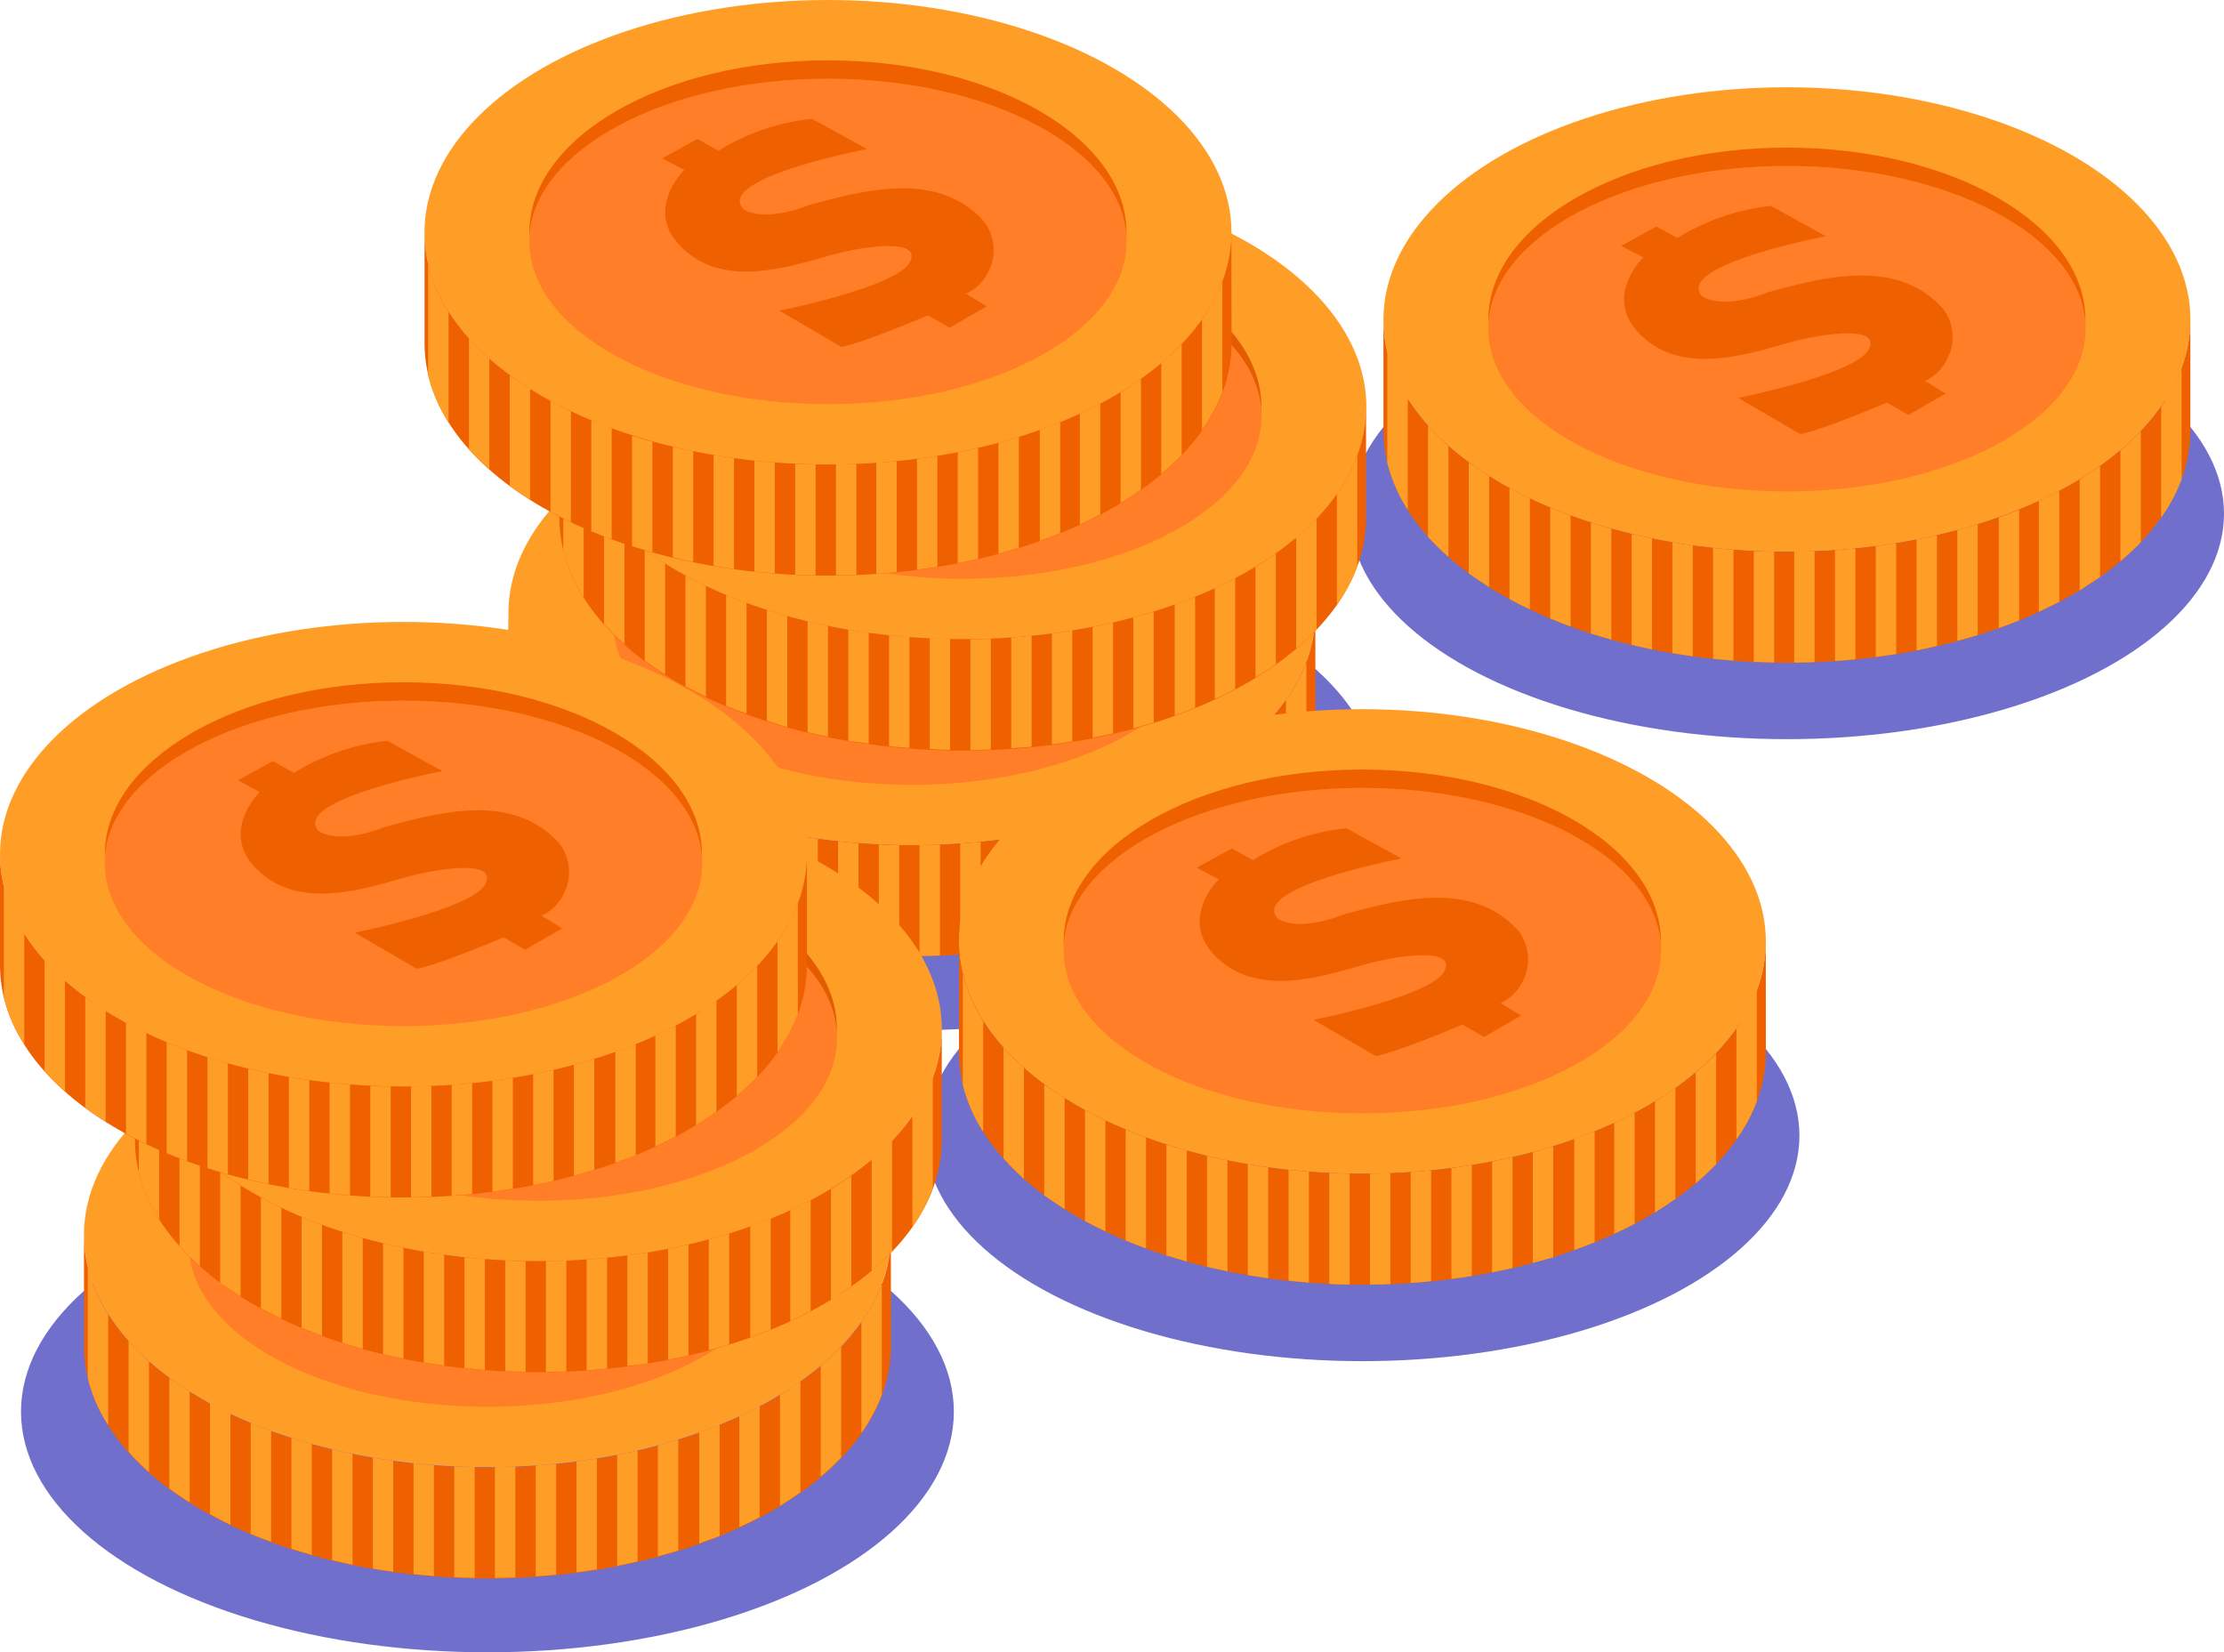 <svg xmlns="http://www.w3.org/2000/svg" viewBox="0 0 327.24 243.12"><defs><style>.cls-1{fill:#7070cc;}.cls-2{fill:#ff9e26;}.cls-3{fill:#f3aa66;}.cls-4{fill:#ef6100;}.cls-5{fill:#ff7e27;}.cls-6{fill:#dd905b;}.cls-7{fill:#e55c00;}</style></defs><title>Asset 3</title><g id="Layer_2" data-name="Layer 2"><g id="INVESTMENT_PROTECTION" data-name="INVESTMENT PROTECTION"><g id="Coin"><ellipse class="cls-1" cx="262.93" cy="75.58" rx="64.31" ry="33.18"/><ellipse class="cls-1" cx="134.18" cy="116.19" rx="68.63" ry="35.41"/><ellipse class="cls-2" cx="262.93" cy="47.02" rx="59.37" ry="34.18"/><path class="cls-3" d="M203.57,46.76h0v.17C203.56,46.88,203.57,46.82,203.57,46.76Z"/><path class="cls-3" d="M322.29,46.75v-.21h0C322.28,46.61,322.29,46.68,322.29,46.75Z"/><path class="cls-4" d="M322.29,47.26c-.24,18.76-26.72,33.93-59.36,33.93s-59.3-15.26-59.37-34.1V63.35c0,18.88,26.58,34.18,59.37,34.18s59.36-15.3,59.36-34.18Z"/><ellipse class="cls-5" cx="262.93" cy="48.37" rx="43.94" ry="23.94"/><path class="cls-4" d="M286.28,57.92l-5.45,3.14-3.17-1.82s-9.77,4.15-12.78,4.63l-9.13-5.32s17.47-3.49,19.25-7.19-7.49-2-9.93-1.41c-5.93,1.37-17.28,6.24-24.06-1.08-5-5.4.78-11,.78-11l-3.25-1.69,5.17-2.85L246.83,35a32.71,32.71,0,0,1,13.74-4.7l8.11,4.46s-22.3,4.25-18.25,8.8c0,0,2.59,2.22,9.86-.61,6.87-1.77,18.65-5.48,25.66,2.55a6.87,6.87,0,0,1,.61,7.22,6.61,6.61,0,0,1-3.31,3.32Z"/><path class="cls-4" d="M262.93,24.43c23.86,0,43.28,10.36,43.92,23.28,0-.23,0-.46,0-.69,0-14-19.68-25.3-43.94-25.3S219,33.05,219,47c0,.23,0,.46,0,.69C219.65,34.79,239.06,24.43,262.93,24.43Z"/><path class="cls-2" d="M207.13,75V58.71a23.49,23.49,0,0,1-3-6.91V68.11A23.6,23.6,0,0,0,207.13,75Z"/><path class="cls-2" d="M213.12,81.93V65.62a37.88,37.88,0,0,1-3-3V79A37.88,37.88,0,0,0,213.12,81.93Z"/><path class="cls-2" d="M219.11,86.38V70.07c-1-.65-2-1.33-3-2V84.35C217.08,85.05,218.07,85.73,219.11,86.38Z"/><path class="cls-2" d="M225.11,89.67V73.36c-1-.49-2-1-3-1.53V88.14C223.08,88.67,224.08,89.18,225.11,89.67Z"/><path class="cls-2" d="M231.1,92.18V75.87c-1-.38-2-.77-3-1.17V91C229.08,91.41,230.08,91.8,231.1,92.18Z"/><path class="cls-2" d="M237.09,94.1V77.79c-1-.28-2-.58-3-.89V93.21C235.08,93.52,236.07,93.82,237.09,94.1Z"/><path class="cls-2" d="M243.08,95.54V79.23c-1-.2-2-.42-3-.66V94.88C241.07,95.12,242.07,95.34,243.08,95.54Z"/><path class="cls-2" d="M249.07,96.56V80.25c-1-.14-2-.29-3-.46V96.1C247.07,96.27,248.06,96.42,249.07,96.56Z"/><path class="cls-2" d="M255.06,97.2V80.89c-1-.07-2-.17-3-.27V96.93C253.06,97,254.06,97.13,255.06,97.2Z"/><path class="cls-2" d="M261.05,97.48V81.17c-1,0-2,0-3-.09V97.39C259.05,97.43,260.05,97.46,261.05,97.48Z"/><path class="cls-2" d="M267,97.42V81.11c-1,0-2,.06-3,.07V97.49C265.06,97.48,266.05,97.46,267,97.42Z"/><path class="cls-2" d="M273,97V80.7c-1,.09-2,.18-3,.25V97.26C271.05,97.19,272.05,97.1,273,97Z"/><path class="cls-2" d="M279,96.23V79.92c-1,.16-2,.3-3,.43V96.66C277,96.53,278,96.39,279,96.23Z"/><path class="cls-2" d="M285,95.05V78.75c-1,.22-2,.44-3,.63V95.69C283,95.5,284,95.28,285,95.05Z"/><path class="cls-2" d="M291,93.44V77.13c-1,.31-2,.59-3,.86V94.3C289,94,290,93.75,291,93.44Z"/><path class="cls-2" d="M297.1,91.27V75c-1,.4-2,.78-3,1.14V92.41C295.13,92.05,296.13,91.67,297.1,91.27Z"/><path class="cls-2" d="M303,88.54V72.23c-1,.51-2,1-3,1.48V90C301,89.54,302,89.05,303,88.54Z"/><path class="cls-2" d="M309,84.89V68.58c-1,.67-2,1.33-3,2v16.3C307,86.21,308,85.56,309,84.89Z"/><path class="cls-2" d="M315,79.78V63.47a40.25,40.25,0,0,1-3,2.8V82.58A40.25,40.25,0,0,0,315,79.78Z"/><path class="cls-2" d="M321,70.54V54.23a24.47,24.47,0,0,1-3,5.6V76.14A24.68,24.68,0,0,0,321,70.54Z"/><ellipse class="cls-2" cx="134.18" cy="90.19" rx="59.37" ry="34.18"/><path class="cls-3" d="M74.82,89.93h0v0Z"/><path class="cls-3" d="M193.54,89.92v-.21h0Z"/><path class="cls-4" d="M193.54,90.44c-.23,18.76-26.71,33.92-59.36,33.92S74.89,109.1,74.82,90.26v16.27c0,18.87,26.58,34.17,59.36,34.17s59.37-15.3,59.37-34.17C193.55,100.6,193.55,92.82,193.54,90.44Z"/><ellipse class="cls-5" cx="134.18" cy="91.54" rx="43.94" ry="23.94"/><path class="cls-6" d="M157.54,101.09l-5.45,3.14-3.18-1.82s-9.76,4.15-12.78,4.63L127,101.72s17.46-3.49,19.25-7.19-7.49-2-9.93-1.41c-5.94,1.37-17.28,6.24-24.06-1.08-5-5.4.78-11,.78-11l-3.25-1.69L115,76.46l3.12,1.72a32.55,32.55,0,0,1,13.74-4.69l8.1,4.45s-22.29,4.25-18.24,8.8c0,0,2.59,2.22,9.86-.61,6.87-1.77,18.64-5.48,25.66,2.55a6.9,6.9,0,0,1,.61,7.22,6.62,6.62,0,0,1-3.31,3.32Z"/><path class="cls-6" d="M134.18,67.6c23.87,0,43.29,10.36,43.93,23.28,0-.23,0-.46,0-.69,0-14-19.67-25.3-43.94-25.3S90.25,76.22,90.25,90.19c0,.23,0,.46,0,.69C90.9,78,110.32,67.6,134.18,67.6Z"/><path class="cls-2" d="M78.39,118.19v-16.3a23,23,0,0,1-3-6.92v16.31A23.08,23.08,0,0,0,78.39,118.19Z"/><path class="cls-2" d="M84.38,125.1V108.79a36.39,36.39,0,0,1-3-3v16.31A36.39,36.39,0,0,0,84.38,125.1Z"/><path class="cls-2" d="M90.37,129.56V113.25c-1-.66-2-1.34-3-2v16.31C88.33,128.22,89.33,128.9,90.37,129.56Z"/><path class="cls-2" d="M96.36,132.84V116.53c-1-.49-2-1-3-1.53v16.31C94.34,131.84,95.34,132.35,96.36,132.84Z"/><path class="cls-2" d="M102.35,135.35V119c-1-.38-2-.77-3-1.17v16.31C100.34,134.58,101.34,135,102.35,135.35Z"/><path class="cls-2" d="M108.34,137.27V121c-1-.28-2-.58-3-.89v16.31C106.34,136.69,107.33,137,108.34,137.27Z"/><path class="cls-2" d="M114.34,138.71V122.4c-1-.2-2-.42-3-.66v16.31C112.33,138.29,113.33,138.51,114.34,138.71Z"/><path class="cls-2" d="M120.33,139.73V123.42c-1-.13-2-.29-3-.46v16.31C118.32,139.44,119.32,139.59,120.33,139.73Z"/><path class="cls-2" d="M126.32,140.37V124.06c-1-.07-2-.16-3-.27V140.1C124.32,140.21,125.31,140.3,126.32,140.37Z"/><path class="cls-2" d="M132.31,140.65V124.34c-1,0-2,0-3-.09v16.31C130.31,140.6,131.31,140.64,132.31,140.65Z"/><path class="cls-2" d="M138.3,140.59V124.28c-1,0-2,.06-3,.07v16.31C136.31,140.65,137.31,140.63,138.3,140.59Z"/><path class="cls-2" d="M144.29,140.18V123.87c-1,.09-2,.18-3,.25v16.31C142.31,140.36,143.3,140.27,144.29,140.18Z"/><path class="cls-2" d="M150.28,139.4V123.09c-1,.16-2,.3-3,.43v16.31C148.3,139.7,149.3,139.56,150.28,139.4Z"/><path class="cls-2" d="M156.27,138.23V121.92c-1,.22-2,.44-3,.63v16.31C154.29,138.67,155.29,138.45,156.27,138.23Z"/><path class="cls-2" d="M162.26,136.61V120.3c-1,.31-2,.59-3,.87v16.31C160.29,137.2,161.28,136.92,162.26,136.61Z"/><path class="cls-2" d="M168.36,134.44V118.13c-1,.39-2,.77-3,1.13v16.32C166.38,135.22,167.38,134.84,168.36,134.44Z"/><path class="cls-2" d="M174.25,131.71v-16.3c-1,.51-2,1-3,1.47v16.31C172.28,132.71,173.28,132.22,174.25,131.71Z"/><path class="cls-2" d="M180.24,128.06V111.75c-1,.68-2,1.33-3,2V130C178.29,129.39,179.28,128.73,180.24,128.06Z"/><path class="cls-2" d="M186.23,123V106.64a40.25,40.25,0,0,1-3,2.8v16.31A40.25,40.25,0,0,0,186.23,123Z"/><path class="cls-2" d="M192.22,113.71V97.4a24.66,24.66,0,0,1-3,5.6v16.31A25.08,25.08,0,0,0,192.22,113.71Z"/><ellipse class="cls-2" cx="141.68" cy="59.87" rx="59.37" ry="34.18"/><path class="cls-3" d="M82.32,59.62h0v0Z"/><path class="cls-3" d="M201,59.61v-.22h0A1.62,1.62,0,0,1,201,59.61Z"/><path class="cls-4" d="M201,60.12c-.23,18.76-26.72,33.93-59.36,33.93S82.39,78.79,82.32,60c0,1.78,0,10.61,0,16.26,0,18.88,26.58,34.18,59.37,34.18S201,95.09,201,76.21Z"/><ellipse class="cls-5" cx="141.68" cy="61.22" rx="43.94" ry="23.94"/><path class="cls-6" d="M165,70.78l-5.45,3.14-3.17-1.82s-9.77,4.14-12.78,4.62l-9.12-5.31s17.46-3.49,19.24-7.2-7.48-2-9.93-1.4c-5.93,1.36-17.28,6.24-24.06-1.09-5-5.39.78-11,.78-11L117.29,49l5.17-2.85,3.12,1.72a32.72,32.72,0,0,1,13.75-4.7l8.1,4.46s-22.3,4.24-18.24,8.8c0,0,2.58,2.21,9.86-.61,6.86-1.78,18.64-5.49,25.65,2.54a6.89,6.89,0,0,1,.61,7.23A6.61,6.61,0,0,1,162,68.91Z"/><path class="cls-7" d="M141.68,37.28c23.86,0,43.28,10.37,43.92,23.29,0-.23,0-.47,0-.7,0-14-19.67-25.29-43.94-25.29S97.74,45.9,97.74,59.87c0,.23,0,.47,0,.7C98.4,47.65,117.82,37.28,141.68,37.28Z"/><path class="cls-2" d="M85.88,87.88V71.57a23.2,23.2,0,0,1-3-6.91V81A23.25,23.25,0,0,0,85.88,87.88Z"/><path class="cls-2" d="M91.88,94.79V78.48a38.06,38.06,0,0,1-3-3V91.83A38.06,38.06,0,0,0,91.88,94.79Z"/><path class="cls-2" d="M97.87,99.24V82.93c-1-.65-2-1.33-3-2V97.21C95.83,97.91,96.83,98.59,97.87,99.24Z"/><path class="cls-2" d="M103.86,102.52V86.22c-1-.49-2-1-3-1.53V101C101.84,101.53,102.83,102,103.86,102.52Z"/><path class="cls-2" d="M109.85,105V88.72c-1-.37-2-.76-3-1.17v16.31C107.84,104.27,108.83,104.66,109.85,105Z"/><path class="cls-2" d="M115.84,107V90.65c-1-.28-2-.58-3-.9v16.31C113.83,106.38,114.83,106.68,115.84,107Z"/><path class="cls-2" d="M121.83,108.4V92.09c-1-.21-2-.43-3-.66v16.31C119.83,108,120.82,108.19,121.83,108.4Z"/><path class="cls-2" d="M127.82,109.42V93.11c-1-.14-2-.29-3-.46V109C125.82,109.13,126.82,109.28,127.82,109.42Z"/><path class="cls-2" d="M133.81,110.06V93.75c-1-.08-2-.17-3-.27v16.31C131.81,109.89,132.81,110,133.81,110.06Z"/><path class="cls-2" d="M139.8,110.34V94c-1,0-2,0-3-.1v16.31C137.8,110.29,138.8,110.32,139.8,110.34Z"/><path class="cls-2" d="M145.79,110.28V94c-1,0-2,.06-3,.07v16.31C143.81,110.34,144.8,110.31,145.79,110.28Z"/><path class="cls-2" d="M151.79,109.86V93.55c-1,.1-2,.18-3,.25v16.31C149.8,110,150.8,110,151.79,109.86Z"/><path class="cls-2" d="M157.78,109.09V92.78c-1,.16-2,.3-3,.43v16.31C155.79,109.39,156.79,109.25,157.78,109.09Z"/><path class="cls-2" d="M163.77,107.91V91.6c-1,.23-2,.44-3,.64v16.31C161.79,108.35,162.78,108.14,163.77,107.91Z"/><path class="cls-2" d="M169.76,106.3V90c-1,.3-2,.59-3,.86v16.31C167.78,106.89,168.78,106.6,169.76,106.3Z"/><path class="cls-2" d="M175.85,104.13V87.81c-1,.4-2,.77-3,1.13v16.33C173.88,104.9,174.88,104.53,175.85,104.13Z"/><path class="cls-2" d="M181.74,101.4V85.09c-1,.51-2,1-3,1.47v16.31C179.78,102.4,180.77,101.91,181.74,101.4Z"/><path class="cls-2" d="M187.73,97.75V81.44c-.95.67-1.95,1.33-3,2V99.7C185.78,99.07,186.78,98.42,187.73,97.75Z"/><path class="cls-2" d="M193.72,92.63V76.32a34.88,34.88,0,0,1-3,2.8V95.43A34.88,34.88,0,0,0,193.72,92.63Z"/><path class="cls-2" d="M199.71,83.4V67.09a25,25,0,0,1-3,5.6V89A25,25,0,0,0,199.71,83.4Z"/><ellipse class="cls-2" cx="121.83" cy="34.18" rx="59.37" ry="34.18"/><path class="cls-3" d="M62.47,33.92h0v0Z"/><path class="cls-3" d="M181.19,33.91V33.7h0Z"/><path class="cls-4" d="M181.19,34.43c-.23,18.76-26.72,33.92-59.36,33.92S62.54,53.09,62.47,34.25c0,1.78,0,10.61,0,16.27,0,18.87,26.58,34.17,59.37,34.17s59.37-15.3,59.37-34.17C181.2,44.59,181.19,36.81,181.19,34.43Z"/><ellipse class="cls-5" cx="121.83" cy="35.53" rx="43.94" ry="23.94"/><path class="cls-4" d="M145.18,45.08l-5.45,3.14-3.17-1.82s-9.77,4.15-12.78,4.63l-9.12-5.32s17.46-3.49,19.24-7.19-7.48-2-9.93-1.41C118,38.48,106.69,43.35,99.91,36c-5-5.4.78-11,.78-11L97.44,23.3l5.17-2.85,3.12,1.72a32.63,32.63,0,0,1,13.75-4.69l8.1,4.45s-22.29,4.25-18.24,8.8c0,0,2.58,2.22,9.86-.61,6.86-1.77,18.64-5.48,25.65,2.55a6.87,6.87,0,0,1,.61,7.22,6.59,6.59,0,0,1-3.3,3.32Z"/><path class="cls-4" d="M121.83,11.59c23.86,0,43.28,10.36,43.92,23.28,0-.23,0-.46,0-.69,0-14-19.67-25.3-43.94-25.3S77.89,20.21,77.89,34.18c0,.23,0,.46,0,.69C78.55,22,98,11.59,121.83,11.59Z"/><path class="cls-2" d="M66,62.18V45.88a23,23,0,0,1-3-6.92V55.27A23.08,23.08,0,0,0,66,62.18Z"/><path class="cls-2" d="M72,69.09V52.78a36.39,36.39,0,0,1-3-3V66.13A36.39,36.39,0,0,0,72,69.09Z"/><path class="cls-2" d="M78,73.55V57.24c-1-.66-2-1.34-3-2V71.51C76,72.21,77,72.89,78,73.55Z"/><path class="cls-2" d="M84,76.83V60.52c-1-.49-2-1-3-1.53V75.3C82,75.83,83,76.34,84,76.83Z"/><path class="cls-2" d="M90,79.34V63c-1-.38-2-.77-3-1.17V78.17C88,78.57,89,79,90,79.34Z"/><path class="cls-2" d="M96,81.26V65c-1-.28-2-.58-3-.89V80.37C94,80.68,95,81,96,81.26Z"/><path class="cls-2" d="M102,82.7V66.39c-1-.2-2-.42-3-.66V82C100,82.28,101,82.5,102,82.7Z"/><path class="cls-2" d="M108,83.72V67.41c-1-.13-2-.29-3-.46V83.26C106,83.43,107,83.58,108,83.72Z"/><path class="cls-2" d="M114,84.36V68.05c-1-.07-2-.16-3-.27V84.09C112,84.2,113,84.29,114,84.36Z"/><path class="cls-2" d="M120,84.64V68.33c-1,0-2,0-3-.09V84.55C118,84.59,119,84.63,120,84.64Z"/><path class="cls-2" d="M126,84.58V68.27c-1,0-2,.06-3,.07V84.65C124,84.64,125,84.62,126,84.58Z"/><path class="cls-2" d="M131.94,84.17V67.86c-1,.09-2,.18-3,.25V84.42C130,84.35,131,84.26,131.94,84.17Z"/><path class="cls-2" d="M137.93,83.39V67.08c-1,.16-2,.3-3,.43V83.82C136,83.69,136.94,83.55,137.93,83.39Z"/><path class="cls-2" d="M143.92,82.22V65.91c-1,.22-2,.44-3,.63V82.85C141.94,82.66,142.94,82.44,143.92,82.22Z"/><path class="cls-2" d="M149.91,80.6V64.29c-1,.31-2,.59-3,.87V81.47C147.93,81.19,148.93,80.91,149.91,80.6Z"/><path class="cls-2" d="M156,78.43V62.12c-1,.39-2,.77-3,1.13V79.57C154,79.21,155,78.83,156,78.43Z"/><path class="cls-2" d="M161.89,75.7V59.4c-1,.51-2,1-3,1.47V77.18C159.93,76.7,160.92,76.21,161.89,75.7Z"/><path class="cls-2" d="M167.88,72.05V55.74c-.95.68-1.95,1.33-3,2V74C165.93,73.38,166.93,72.72,167.88,72.05Z"/><path class="cls-2" d="M173.87,66.94V50.63a40.07,40.07,0,0,1-3,2.8V69.74A40.07,40.07,0,0,0,173.87,66.94Z"/><path class="cls-2" d="M179.86,57.7V41.39a24.61,24.61,0,0,1-3,5.6V63.3A25,25,0,0,0,179.86,57.7Z"/><ellipse class="cls-1" cx="200.46" cy="167.1" rx="64.31" ry="33.18"/><ellipse class="cls-1" cx="71.72" cy="207.71" rx="68.63" ry="35.41"/><ellipse class="cls-2" cx="200.46" cy="138.53" rx="59.37" ry="34.18"/><path class="cls-3" d="M141.1,138.28h0v0Z"/><path class="cls-3" d="M259.82,138.27v-.22h0Z"/><path class="cls-4" d="M259.82,138.78c-.23,18.76-26.72,33.92-59.36,33.92s-59.29-15.26-59.36-34.1v16.27c0,18.87,26.58,34.17,59.36,34.17s59.37-15.3,59.37-34.17C259.83,148.94,259.82,141.16,259.82,138.78Z"/><ellipse class="cls-5" cx="200.46" cy="139.88" rx="43.94" ry="23.94"/><path class="cls-4" d="M223.82,149.43l-5.45,3.15-3.18-1.82s-9.76,4.14-12.78,4.62l-9.12-5.32s17.46-3.49,19.24-7.19-7.48-2-9.92-1.41c-5.94,1.37-17.29,6.25-24.06-1.08-5-5.39.78-11,.78-11l-3.25-1.7,5.17-2.84,3.12,1.71a32.55,32.55,0,0,1,13.74-4.69l8.1,4.46s-22.29,4.24-18.24,8.79c0,0,2.59,2.22,9.86-.6,6.87-1.78,18.64-5.49,25.66,2.54a6.93,6.93,0,0,1,.61,7.23,6.64,6.64,0,0,1-3.31,3.31Z"/><path class="cls-4" d="M200.46,115.94c23.87,0,43.28,10.36,43.92,23.28,0-.23,0-.46,0-.69,0-14-19.67-25.3-43.94-25.3s-43.94,11.33-43.94,25.3c0,.23,0,.46,0,.69C157.18,126.3,176.6,115.94,200.46,115.94Z"/><path class="cls-2" d="M144.67,166.53v-16.3a23.08,23.08,0,0,1-3-6.91v16.3A23,23,0,0,0,144.67,166.53Z"/><path class="cls-2" d="M150.66,173.44V157.13a34.87,34.87,0,0,1-3-3v16.31A34.87,34.87,0,0,0,150.66,173.44Z"/><path class="cls-2" d="M156.65,177.9V161.59c-1-.66-2-1.33-3-2v16.3C154.61,176.56,155.61,177.24,156.65,177.9Z"/><path class="cls-2" d="M162.64,181.18V164.87c-1-.49-2-1-3-1.52v16.31C160.62,180.18,161.62,180.69,162.64,181.18Z"/><path class="cls-2" d="M168.63,183.69V167.38c-1-.37-2-.76-3-1.17v16.31C166.62,182.93,167.61,183.32,168.63,183.69Z"/><path class="cls-2" d="M174.62,185.61V169.3c-1-.28-2-.58-3-.89v16.31C172.61,185,173.61,185.33,174.62,185.61Z"/><path class="cls-2" d="M180.61,187.05V170.74c-1-.2-2-.42-3-.66v16.31C178.61,186.63,179.61,186.85,180.61,187.05Z"/><path class="cls-2" d="M186.6,188.08V171.77c-1-.14-2-.3-3-.46v16.31C184.6,187.78,185.6,187.94,186.6,188.08Z"/><path class="cls-2" d="M192.6,188.72V172.41c-1-.08-2-.17-3-.28v16.31C190.6,188.55,191.59,188.64,192.6,188.72Z"/><path class="cls-2" d="M198.59,189V172.69c-1,0-2-.05-3-.1V188.9C196.59,189,197.58,189,198.59,189Z"/><path class="cls-2" d="M204.58,188.93V172.62c-1,0-2,.07-3,.08V189C202.59,189,203.59,189,204.58,188.93Z"/><path class="cls-2" d="M210.57,188.52V172.21c-1,.1-2,.18-3,.25v16.31C208.59,188.7,209.58,188.62,210.57,188.52Z"/><path class="cls-2" d="M216.56,187.74V171.43c-1,.16-2,.31-3,.44v16.31C214.58,188.05,215.57,187.9,216.56,187.74Z"/><path class="cls-2" d="M222.55,186.57V170.26c-1,.23-2,.44-3,.64v16.31C220.57,187,221.57,186.8,222.55,186.57Z"/><path class="cls-2" d="M228.54,185V168.65c-1,.3-2,.59-3,.86v16.31C226.57,185.55,227.56,185.26,228.54,185Z"/><path class="cls-2" d="M234.64,182.79V166.47c-1,.39-2,.77-3,1.13v16.32C232.66,183.56,233.66,183.18,234.64,182.79Z"/><path class="cls-2" d="M240.52,180.06V163.75c-1,.51-2,1-3,1.47v16.31C238.56,181.06,239.56,180.57,240.52,180.06Z"/><path class="cls-2" d="M246.52,176.4V160.09c-1,.68-2,1.33-3,2v16.31C244.57,177.73,245.56,177.08,246.52,176.4Z"/><path class="cls-2" d="M252.51,171.29V155a38.25,38.25,0,0,1-3,2.8v16.31A38.25,38.25,0,0,0,252.51,171.29Z"/><path class="cls-2" d="M258.5,162.05v-16.3a24.8,24.8,0,0,1-3,5.59v16.31A24.87,24.87,0,0,0,258.5,162.05Z"/><ellipse class="cls-2" cx="71.72" cy="181.7" rx="59.37" ry="34.18"/><path class="cls-3" d="M12.36,181.45h0v0Z"/><path class="cls-3" d="M131.08,181.44v-.22h0A1.55,1.55,0,0,1,131.08,181.44Z"/><path class="cls-4" d="M131.08,182c-.23,18.76-26.72,33.93-59.36,33.93s-59.29-15.27-59.36-34.11c0,1.79,0,10.61,0,16.27,0,18.87,26.58,34.17,59.37,34.17s59.37-15.3,59.37-34.17C131.09,192.11,131.08,184.33,131.08,182Z"/><ellipse class="cls-5" cx="71.72" cy="183.05" rx="43.94" ry="23.94"/><path class="cls-6" d="M95.07,192.61l-5.45,3.14-3.17-1.82s-9.77,4.14-12.78,4.62l-9.12-5.31S82,189.74,83.79,186s-7.48-2-9.93-1.41c-5.93,1.37-17.28,6.25-24.06-1.08-5-5.39.78-11,.78-11l-3.25-1.7L52.5,168l3.12,1.71A32.63,32.63,0,0,1,69.37,165l8.1,4.46s-22.3,4.24-18.24,8.79c0,0,2.58,2.22,9.86-.6,6.86-1.78,18.64-5.49,25.65,2.54a6.89,6.89,0,0,1,.61,7.23,6.58,6.58,0,0,1-3.3,3.31Z"/><path class="cls-6" d="M71.72,159.11c23.86,0,43.28,10.37,43.92,23.28,0-.23,0-.46,0-.69,0-14-19.67-25.3-43.94-25.3s-43.94,11.33-43.94,25.3c0,.23,0,.46,0,.69C28.44,169.48,47.86,159.11,71.72,159.11Z"/><path class="cls-2" d="M15.92,209.7V193.4a23.31,23.31,0,0,1-3-6.91v16.3A23.2,23.2,0,0,0,15.92,209.7Z"/><path class="cls-2" d="M21.92,216.61V200.3a34.87,34.87,0,0,1-3-3v16.31A34.87,34.87,0,0,0,21.92,216.61Z"/><path class="cls-2" d="M27.91,221.07V204.76c-1-.66-2-1.33-3-2V219C25.87,219.73,26.87,220.41,27.91,221.07Z"/><path class="cls-2" d="M33.9,224.35V208c-1-.49-2-1-3-1.52v16.31C31.88,223.35,32.87,223.86,33.9,224.35Z"/><path class="cls-2" d="M39.89,226.86V210.55c-1-.37-2-.76-3-1.17v16.31C37.88,226.1,38.87,226.49,39.89,226.86Z"/><path class="cls-2" d="M45.88,228.79V212.48c-1-.29-2-.59-3-.9v16.31C43.87,228.2,44.87,228.5,45.88,228.79Z"/><path class="cls-2" d="M51.87,230.23V213.92c-1-.21-2-.43-3-.67v16.31C49.87,229.8,50.86,230,51.87,230.23Z"/><path class="cls-2" d="M57.86,231.25V214.94c-1-.14-2-.3-3-.46v16.31C55.86,231,56.86,231.11,57.86,231.25Z"/><path class="cls-2" d="M63.85,231.89V215.58c-1-.08-2-.17-3-.28v16.31C61.85,231.72,62.85,231.81,63.85,231.89Z"/><path class="cls-2" d="M69.84,232.17V215.86c-1,0-2-.05-3-.1v16.31C67.85,232.12,68.84,232.15,69.84,232.17Z"/><path class="cls-2" d="M75.83,232.1V215.79c-1,0-2,.07-3,.08v16.31C73.85,232.17,74.85,232.14,75.83,232.1Z"/><path class="cls-2" d="M81.83,231.69V215.38c-1,.1-2,.18-3,.25v16.31C79.84,231.87,80.84,231.79,81.83,231.69Z"/><path class="cls-2" d="M87.82,230.91V214.6c-1,.16-2,.31-3,.44v16.31C85.83,231.22,86.83,231.07,87.82,230.91Z"/><path class="cls-2" d="M93.81,229.74V213.43c-1,.23-2,.44-3,.64v16.31C91.83,230.18,92.82,230,93.81,229.74Z"/><path class="cls-2" d="M99.8,228.13V211.82c-1,.3-2,.59-3,.86V229C97.82,228.72,98.82,228.43,99.8,228.13Z"/><path class="cls-2" d="M105.89,226V209.64c-1,.39-2,.77-3,1.13v16.32C103.92,226.73,104.92,226.35,105.89,226Z"/><path class="cls-2" d="M111.78,223.23V206.92c-1,.51-2,1-3,1.47V224.7C109.82,224.23,110.81,223.74,111.78,223.23Z"/><path class="cls-2" d="M117.77,219.57V203.26c-1,.68-2,1.33-3,2v16.31C115.82,220.9,116.82,220.25,117.77,219.57Z"/><path class="cls-2" d="M123.76,214.46V198.15a36.54,36.54,0,0,1-3,2.8v16.31A36.54,36.54,0,0,0,123.76,214.46Z"/><path class="cls-2" d="M129.75,205.22v-16.3a24.76,24.76,0,0,1-3,5.59v16.31A24.61,24.61,0,0,0,129.75,205.22Z"/><ellipse class="cls-2" cx="79.21" cy="151.39" rx="59.37" ry="34.18"/><path class="cls-3" d="M19.85,151.13h0v0Z"/><path class="cls-3" d="M138.57,151.12v-.21h0Z"/><path class="cls-4" d="M138.57,151.63c-.23,18.76-26.71,33.93-59.36,33.93s-59.29-15.26-59.36-34.1v16.26c0,18.88,26.58,34.18,59.36,34.18s59.37-15.3,59.37-34.18C138.58,161.8,138.58,154,138.57,151.63Z"/><ellipse class="cls-5" cx="79.21" cy="152.74" rx="43.94" ry="23.94"/><path class="cls-6" d="M102.57,162.29l-5.45,3.14-3.18-1.82s-9.76,4.15-12.78,4.63L72,162.92s17.46-3.49,19.25-7.19-7.49-2-9.93-1.41c-5.94,1.37-17.28,6.24-24.06-1.08-5-5.4.78-11,.78-11l-3.25-1.69L60,137.66l3.12,1.72a32.55,32.55,0,0,1,13.74-4.69l8.1,4.45s-22.29,4.25-18.24,8.8c0,0,2.59,2.22,9.86-.61,6.87-1.77,18.64-5.48,25.66,2.55a6.9,6.9,0,0,1,.61,7.22,6.62,6.62,0,0,1-3.31,3.32Z"/><path class="cls-7" d="M79.21,128.8c23.87,0,43.29,10.36,43.93,23.28,0-.23,0-.46,0-.69,0-14-19.67-25.3-43.94-25.3s-43.93,11.33-43.93,25.3c0,.23,0,.46,0,.69C35.93,139.16,55.35,128.8,79.21,128.8Z"/><path class="cls-2" d="M23.42,179.39V163.08a23,23,0,0,1-3-6.91v16.31A23.08,23.08,0,0,0,23.42,179.39Z"/><path class="cls-2" d="M29.41,186.3V170a36.39,36.39,0,0,1-3-3v16.31A36.39,36.39,0,0,0,29.41,186.3Z"/><path class="cls-2" d="M35.4,190.76V174.45c-1-.66-2-1.34-3-2v16.31C33.36,189.42,34.36,190.1,35.4,190.76Z"/><path class="cls-2" d="M41.39,194V177.73c-1-.49-2-1-3-1.53v16.31C39.37,193,40.37,193.55,41.39,194Z"/><path class="cls-2" d="M47.38,196.55V180.24c-1-.38-2-.77-3-1.17v16.31C45.37,195.78,46.37,196.17,47.38,196.55Z"/><path class="cls-2" d="M53.37,198.47V182.16c-1-.28-2-.58-3-.89v16.31C51.37,197.89,52.36,198.19,53.37,198.47Z"/><path class="cls-2" d="M59.37,199.91V183.6c-1-.2-2-.42-3-.66v16.31C57.36,199.49,58.36,199.71,59.37,199.91Z"/><path class="cls-2" d="M65.36,200.93V184.62c-1-.14-2-.29-3-.46v16.31C63.35,200.64,64.35,200.79,65.36,200.93Z"/><path class="cls-2" d="M71.35,201.57V185.26c-1-.07-2-.17-3-.27V201.3C69.35,201.4,70.34,201.5,71.35,201.57Z"/><path class="cls-2" d="M77.34,201.85V185.54c-1,0-2,0-3-.09v16.31C75.34,201.8,76.34,201.83,77.34,201.85Z"/><path class="cls-2" d="M83.33,201.79V185.48c-1,0-2,.06-3,.07v16.31C81.34,201.85,82.34,201.83,83.33,201.79Z"/><path class="cls-2" d="M89.32,201.38V185.07c-1,.09-2,.18-3,.25v16.31C87.34,201.56,88.33,201.47,89.32,201.38Z"/><path class="cls-2" d="M95.31,200.6V184.29c-1,.16-2,.3-3,.43V201C93.33,200.9,94.33,200.76,95.31,200.6Z"/><path class="cls-2" d="M101.3,199.43V183.12c-1,.22-2,.44-3,.63v16.31C99.32,199.87,100.32,199.65,101.3,199.43Z"/><path class="cls-2" d="M107.29,197.81V181.5c-1,.31-2,.59-3,.87v16.3C105.32,198.4,106.31,198.12,107.29,197.81Z"/><path class="cls-2" d="M113.39,195.64V179.32c-1,.4-2,.78-3,1.14v16.32C111.42,196.42,112.41,196,113.39,195.64Z"/><path class="cls-2" d="M119.28,192.91v-16.3c-1,.5-2,1-3,1.47v16.31C117.31,193.91,118.31,193.42,119.28,192.91Z"/><path class="cls-2" d="M125.27,189.26V173c-1,.68-2,1.33-3,2v16.31C123.32,190.59,124.31,189.93,125.27,189.26Z"/><path class="cls-2" d="M131.26,184.15V167.84a40.25,40.25,0,0,1-3,2.8V187A40.25,40.25,0,0,0,131.26,184.15Z"/><path class="cls-2" d="M137.25,174.91V158.6a24.66,24.66,0,0,1-3,5.6v16.31A25.08,25.08,0,0,0,137.25,174.91Z"/><ellipse class="cls-2" cx="59.37" cy="125.69" rx="59.37" ry="34.18"/><path class="cls-3" d="M0,125.44H0v.17A1,1,0,0,1,0,125.44Z"/><path class="cls-3" d="M118.73,125.43v-.22h0A1.7,1.7,0,0,0,118.73,125.43Z"/><path class="cls-4" d="M118.73,125.94c-.24,18.76-26.72,33.93-59.36,33.93S.07,144.6,0,125.76V142C0,160.9,26.58,176.2,59.37,176.2s59.36-15.3,59.36-34.17Z"/><ellipse class="cls-5" cx="59.37" cy="127.04" rx="43.94" ry="23.94"/><path class="cls-4" d="M82.72,136.6l-5.45,3.14-3.17-1.82s-9.77,4.14-12.78,4.62l-9.13-5.31s17.46-3.5,19.25-7.2-7.49-2-9.93-1.41c-5.93,1.37-17.28,6.25-24.06-1.08-5-5.39.78-11,.78-11L35,114.81,40.15,112l3.12,1.71A32.62,32.62,0,0,1,57,109l8.1,4.46s-22.29,4.24-18.24,8.79c0,0,2.59,2.22,9.86-.6,6.87-1.78,18.64-5.49,25.66,2.54a6.91,6.91,0,0,1,.61,7.23,6.6,6.6,0,0,1-3.31,3.31Z"/><path class="cls-4" d="M59.37,103.1c23.86,0,43.28,10.37,43.92,23.28,0-.23,0-.46,0-.69,0-14-19.67-25.3-43.93-25.3s-43.94,11.33-43.94,25.3c0,.23,0,.46,0,.69C16.08,113.47,35.5,103.1,59.37,103.1Z"/><path class="cls-2" d="M3.57,153.69v-16.3a23.34,23.34,0,0,1-3-6.91v16.3A23,23,0,0,0,3.57,153.69Z"/><path class="cls-2" d="M9.56,160.6V144.29a34.87,34.87,0,0,1-3-3v16.31A34.87,34.87,0,0,0,9.56,160.6Z"/><path class="cls-2" d="M15.55,165.06V148.75c-1-.66-2-1.33-3-2V163C13.52,163.73,14.51,164.4,15.55,165.06Z"/><path class="cls-2" d="M21.54,168.34V152c-1-.49-2-1-3-1.52v16.31C19.52,167.34,20.52,167.85,21.54,168.34Z"/><path class="cls-2" d="M27.53,170.85V154.54c-1-.37-2-.76-3-1.17v16.31C25.52,170.09,26.52,170.48,27.53,170.85Z"/><path class="cls-2" d="M33.53,172.78V156.47c-1-.29-2-.59-3-.9v16.31C31.52,172.19,32.51,172.49,33.53,172.78Z"/><path class="cls-2" d="M39.52,174.22V157.91c-1-.21-2-.43-3-.67v16.31C37.51,173.79,38.51,174,39.52,174.22Z"/><path class="cls-2" d="M45.51,175.24V158.93c-1-.14-2-.3-3-.46v16.31C43.51,174.94,44.5,175.1,45.51,175.24Z"/><path class="cls-2" d="M51.5,175.88V159.57c-1-.08-2-.17-3-.28V175.6C49.5,175.71,50.49,175.8,51.5,175.88Z"/><path class="cls-2" d="M57.49,176.16V159.85c-1,0-2,0-3-.1v16.31C55.49,176.11,56.49,176.14,57.49,176.16Z"/><path class="cls-2" d="M63.48,176.09V159.78c-1,0-2,.07-3,.08v16.31C61.5,176.16,62.49,176.13,63.48,176.09Z"/><path class="cls-2" d="M69.47,175.68V159.37c-1,.1-2,.18-3,.25v16.31C67.49,175.86,68.48,175.78,69.47,175.68Z"/><path class="cls-2" d="M75.46,174.9V158.59c-1,.16-2,.31-3,.44v16.31C73.48,175.21,74.48,175.06,75.46,174.9Z"/><path class="cls-2" d="M81.45,173.73V157.42c-1,.23-2,.44-3,.64v16.31C79.47,174.17,80.47,174,81.45,173.73Z"/><path class="cls-2" d="M87.44,172.12V155.81c-1,.3-2,.59-3,.86V173C85.47,172.71,86.47,172.42,87.44,172.12Z"/><path class="cls-2" d="M93.54,170V153.63c-1,.39-2,.77-3,1.13v16.32C91.57,170.72,92.56,170.34,93.54,170Z"/><path class="cls-2" d="M99.43,167.22V150.91c-1,.51-2,1-3,1.47v16.31C97.46,168.22,98.46,167.73,99.43,167.22Z"/><path class="cls-2" d="M105.42,163.56V147.25c-1,.68-2,1.33-3,2v16.31C103.47,164.89,104.46,164.24,105.42,163.56Z"/><path class="cls-2" d="M111.41,158.45V142.14a38.25,38.25,0,0,1-3,2.8v16.31A38.25,38.25,0,0,0,111.41,158.45Z"/><path class="cls-2" d="M117.4,149.21v-16.3a24.8,24.8,0,0,1-3,5.59v16.31A24.66,24.66,0,0,0,117.4,149.21Z"/></g></g></g></svg>